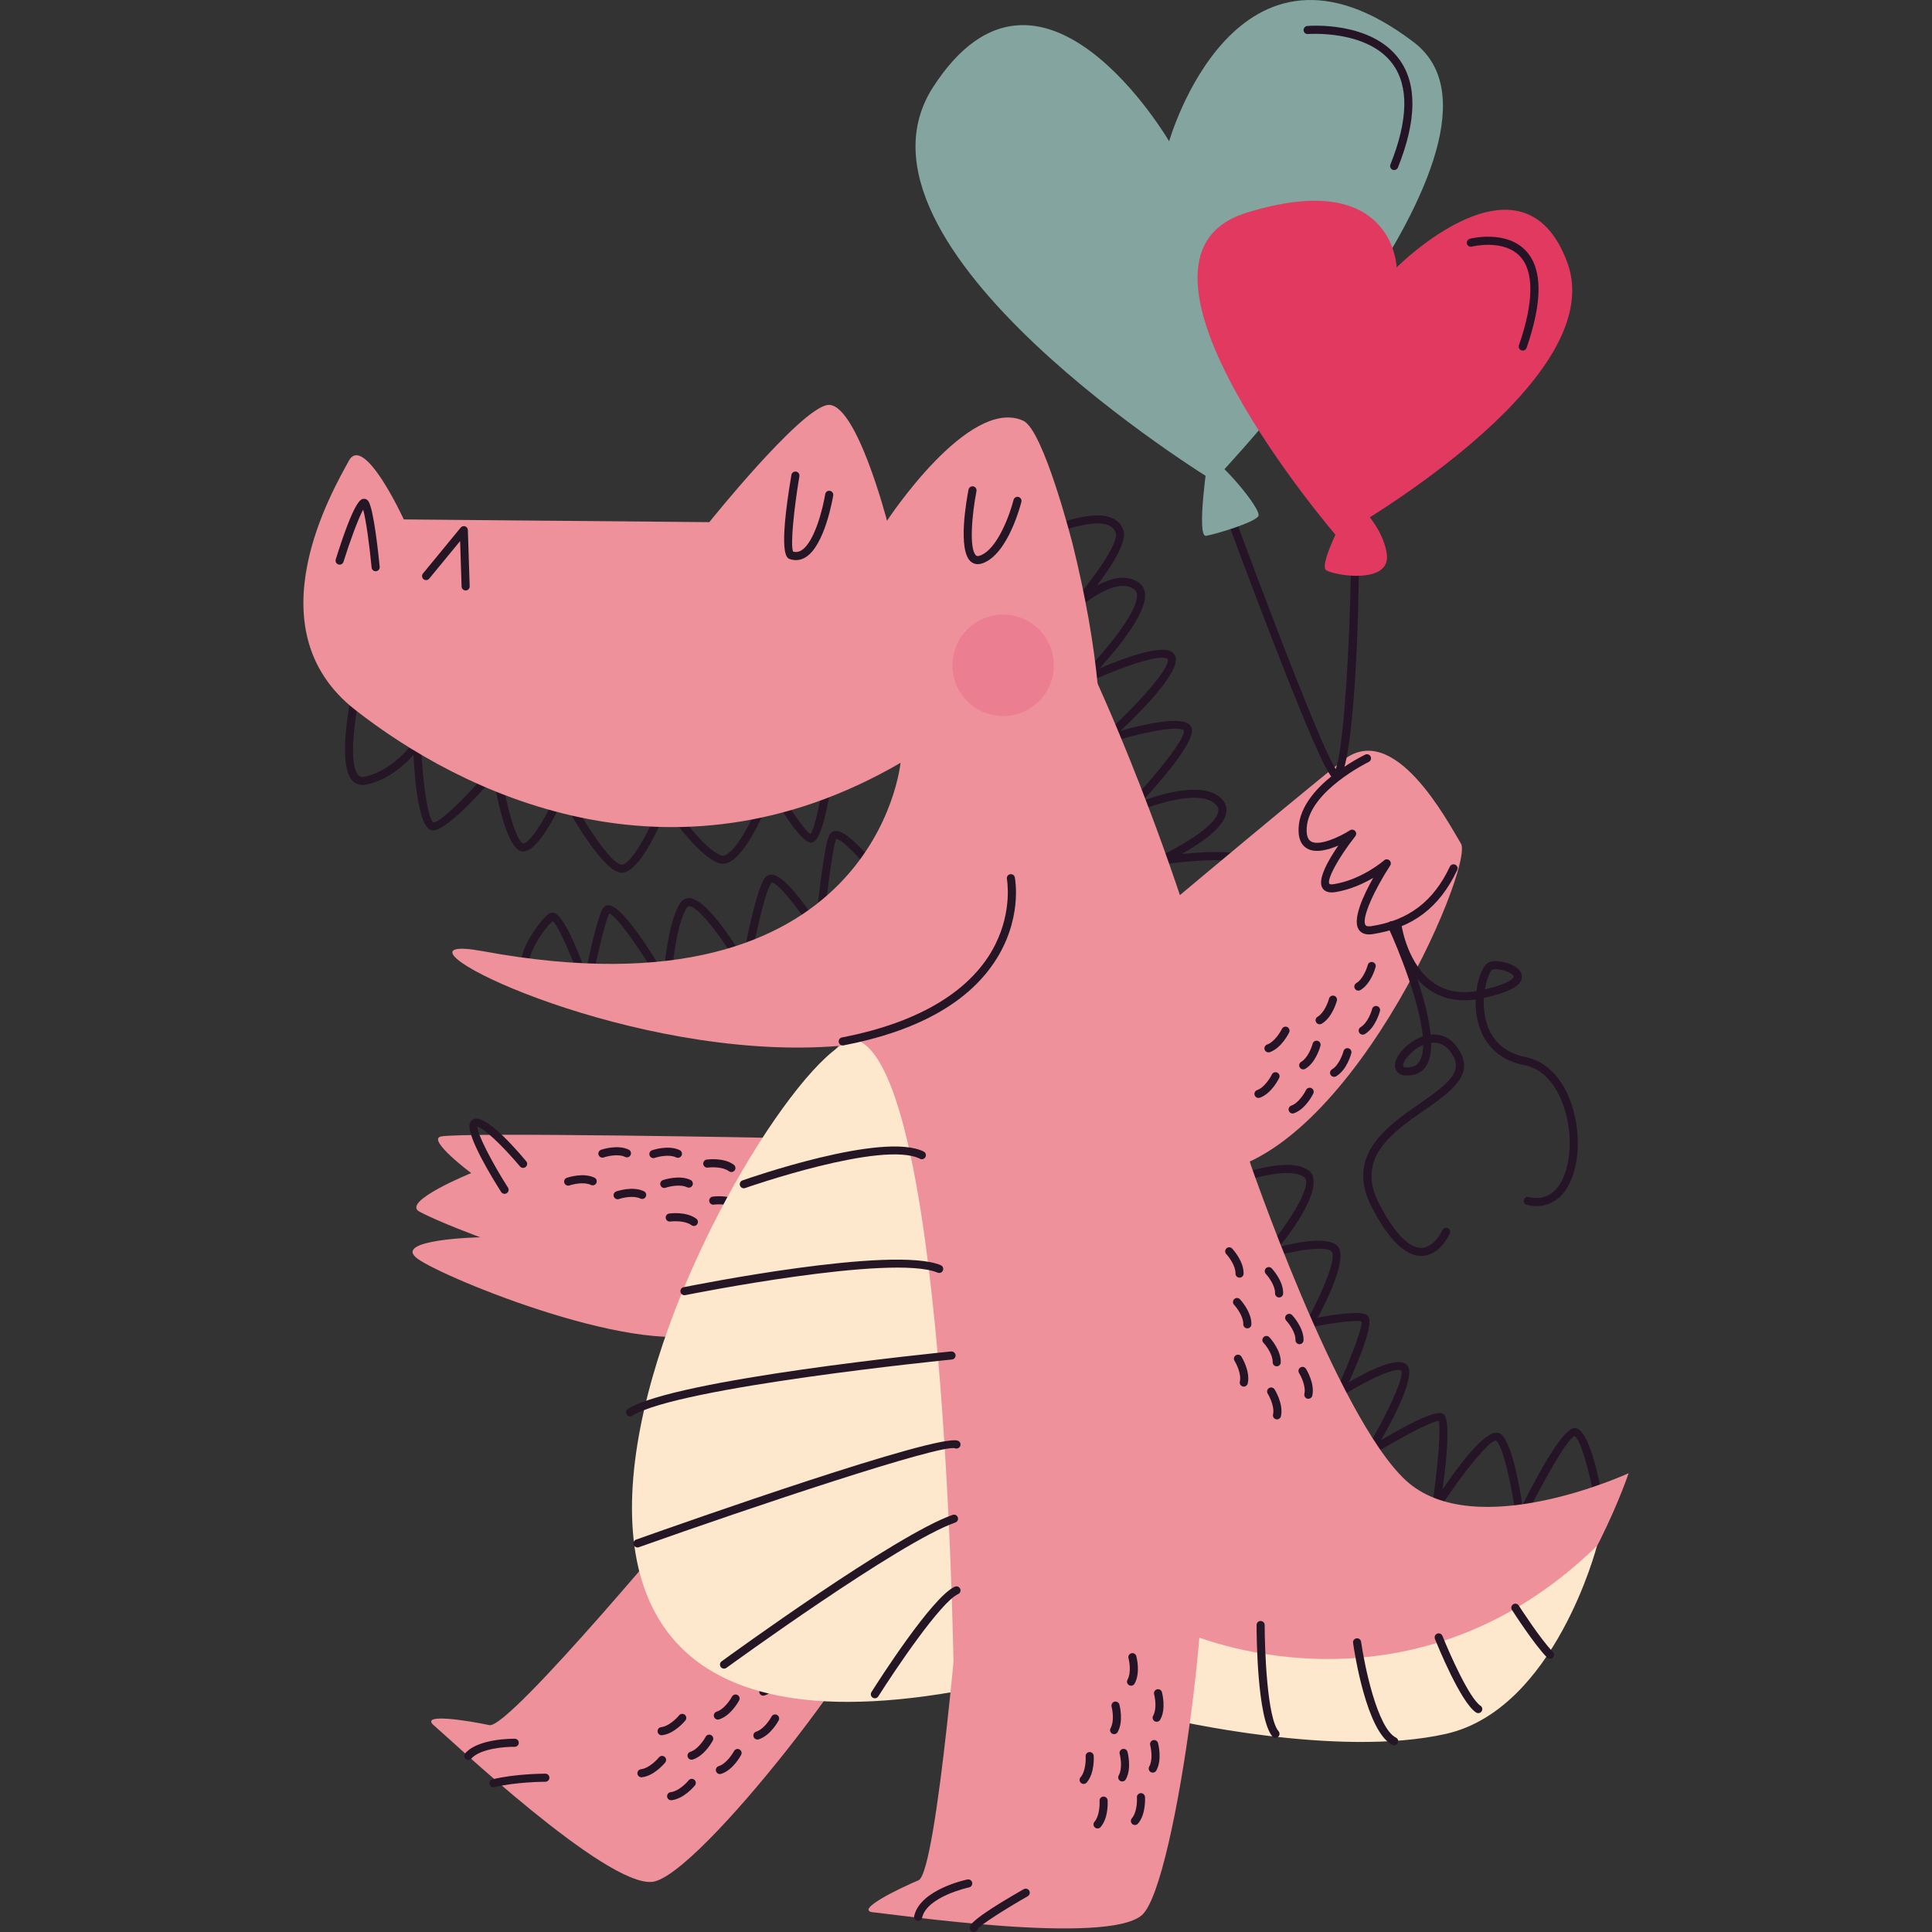 <?xml version="1.0" encoding="UTF-8"?>
<!-- Generator: Adobe Illustrator 25.2.0, SVG Export Plug-In . SVG Version: 6.00 Build 0)  -->
<svg xmlns="http://www.w3.org/2000/svg" xmlns:xlink="http://www.w3.org/1999/xlink" version="1.1" id="Capa_1" x="0px" y="0px" viewBox="0 0 512 512" style="enable-background:new 0 0 512 512;" xml:space="preserve" width="512" height="512">
<rect x="0" y="0" width="512" height="512" fill="#333333" stroke="none"/>
<g>
	<path style="fill:#251426;" d="M315.078,248.224c-0.323,0-0.643-0.147-0.854-0.425c-0.358-0.471-0.266-1.144,0.207-1.502   c9.695-7.355,17.236-15.253,16.139-16.899c-1.386-2.078-13.121-1.717-23.195-0.191c-0.547,0.075-1.039-0.243-1.19-0.754   c-0.153-0.513,0.096-1.06,0.584-1.282c4.212-1.916,15.31-7.82,16.082-12.084c0.13-0.718-0.082-1.324-0.668-1.91   c-4.404-4.404-18.124,0.555-23.04,2.834c-0.461,0.224-1.022,0.071-1.324-0.35c-0.299-0.421-0.258-0.997,0.103-1.368   c9.236-9.554,16.468-19.054,15.791-20.747c-1.908-1.51-13.199,1.135-20.589,3.508c-0.484,0.159-1.007-0.048-1.259-0.486   c-0.251-0.44-0.163-0.995,0.214-1.332c8.899-7.982,18.074-18.099,17.381-20.533c-0.013-0.042-0.034-0.113-0.222-0.199   c-2.762-1.263-14.897,3.485-21.884,6.771c-0.469,0.22-1.033,0.075-1.334-0.354c-0.299-0.425-0.249-1.005,0.119-1.374   c4.329-4.331,15.496-16.713,15.171-21.924c-0.04-0.62-0.247-1.058-0.653-1.374c-4.241-3.296-12.26,2.618-14.993,5.179   c-0.413,0.387-1.064,0.385-1.477-0.01c-0.41-0.394-0.44-1.043-0.067-1.474c5.301-6.139,12.401-15.982,11.582-18.642   c-0.302-0.982-0.924-1.661-1.897-2.078c-4.788-2.052-16.196,2.689-20.189,4.685c-0.53,0.266-1.173,0.05-1.439-0.48   c-0.264-0.53-0.05-1.175,0.48-1.439c0.622-0.312,15.328-7.584,21.993-4.74c1.567,0.67,2.612,1.822,3.102,3.42   c0.934,3.026-3.276,9.523-7.041,14.518c3.588-1.939,7.963-3.204,11.263-0.632c0.89,0.691,1.401,1.707,1.479,2.932   c0.32,5.154-7.234,14.334-12.057,19.637c6.084-2.578,15.456-6.065,18.732-4.574c0.714,0.323,1.196,0.863,1.395,1.56   c1.129,3.954-8.495,13.821-14.577,19.559c5.986-1.673,15.504-3.862,18.147-1.753c0.325,0.26,0.723,0.746,0.777,1.577   c0.232,3.661-7.979,13.203-13.037,18.709c6.053-2.197,16.407-5.005,20.868-0.545c1.081,1.081,1.516,2.398,1.261,3.81   c-0.714,3.939-6.976,8.145-11.797,10.847c6.987-0.712,17.148-1.173,19.19,1.891c0.955,1.435,1.25,6.235-16.629,19.798   C315.532,248.153,315.304,248.224,315.078,248.224z"/>
	<path style="fill:#251426;" d="M402.893,403.54c-0.057,0-0.113-0.004-0.17-0.015c-0.467-0.073-0.831-0.446-0.894-0.915   c-1.227-9.209-3.636-19.8-5.387-20.849c-1.592-0.142-8.497,8.038-14.931,18.011c-0.272,0.421-0.802,0.599-1.278,0.421   c-0.473-0.178-0.758-0.66-0.685-1.16c1.389-9.433,2.4-20.409,1.722-22.479c-2.025,0.121-10.627,4.723-17.794,9.131   c-0.423,0.26-0.961,0.197-1.315-0.151c-0.352-0.348-0.419-0.89-0.165-1.313c5.984-9.975,10.256-19.584,9.326-20.985   c-1.066-1.06-8.4,2.073-15.695,6.712c-0.4,0.256-0.928,0.216-1.282-0.098c-0.358-0.314-0.467-0.825-0.266-1.259   c3.487-7.51,6.97-16.47,6.758-18.388c-1.481-0.461-7.961,0.39-13.427,1.541c-0.423,0.08-0.838-0.077-1.085-0.415   c-0.249-0.337-0.279-0.792-0.073-1.158c4.241-7.577,7.992-16.792,6.652-18.466c-1.334-1.671-9.63-0.438-16.545,1.665   c-0.448,0.14-0.945-0.038-1.208-0.438c-0.26-0.396-0.228-0.917,0.077-1.282c6.626-7.833,12.543-17.521,10.547-19.519   c-2.513-2.513-11.104-0.779-15.927,0.909c-0.561,0.201-1.171-0.101-1.366-0.658c-0.197-0.559,0.098-1.171,0.658-1.366   c1.407-0.492,13.865-4.689,18.152-0.402c0.731,0.731,3.573,4.991-8.258,19.787c4.953-1.254,13.301-2.844,15.546-0.038   c2.473,3.091-2.524,13.515-5.349,18.826c4.427-0.846,11.198-1.881,12.97-0.699c0.704,0.469,2.501,1.669-4.719,17.806   c5.225-3.07,12.981-6.951,15.366-4.566c2.388,2.388-2.54,12.34-6.874,19.936c9.477-5.619,15.029-7.973,16.541-6.962   c1.497,0.997,1.435,7.701-0.186,19.944c5.169-7.598,12.147-16.577,15.215-14.729c2.836,1.703,4.911,12.535,5.912,18.971   c4.386-8.767,10.796-20.435,13.852-20.435c3.638,0,6.329,12.463,7.611,19.894c0.101,0.584-0.291,1.139-0.875,1.24   c-0.576,0.098-1.139-0.291-1.24-0.875c-1.608-9.332-4.147-17.63-5.544-18.12c-1.778,0.494-8.373,11.98-13.404,22.34   C403.677,403.31,403.3,403.54,402.893,403.54z"/>
	<path style="fill:#EE919B;" d="M207.202,301.588c0,0-84.912-1.635-90.386-0.398c-3.747,0.847,8.049,9.694,8.049,9.694   s-18.648,7.542-13.712,10.212s16.103,6.796,16.103,6.796s-23.871,0.487-16.507,5.746c7.364,5.259,60.65,27.063,78.492,18.848   C207.083,344.273,207.202,301.588,207.202,301.588z"/>
	<path style="fill:#251626;" d="M133.712,316.38c-0.354,0-0.7-0.176-0.905-0.496c-2.153-3.387-9.121-14.69-8.338-18.009   c0.155-0.66,0.536-1.007,0.827-1.181c2.66-1.604,9.173,5.119,14.151,11.043c0.381,0.452,0.323,1.129-0.132,1.51   c-0.454,0.381-1.131,0.32-1.51-0.132c-4.714-5.609-9.72-10.266-11.282-10.543c-0.101,1.912,3.986,9.705,8.093,16.16   c0.318,0.501,0.17,1.162-0.329,1.481C134.11,316.326,133.909,316.38,133.712,316.38z"/>
	<g>
		<path style="fill:#251426;" d="M159.644,306.79c-0.446,0-0.861-0.279-1.016-0.723c-0.193-0.559,0.103-1.169,0.662-1.363    c0.176-0.061,4.339-1.483,7.324-0.036c0.534,0.258,0.756,0.901,0.498,1.433c-0.26,0.534-0.901,0.758-1.433,0.498    c-1.807-0.878-4.719-0.205-5.688,0.132C159.876,306.771,159.759,306.79,159.644,306.79z"/>
		<path style="fill:#251426;" d="M163.676,317.819c-0.444,0-0.859-0.276-1.014-0.72c-0.193-0.559,0.103-1.171,0.662-1.366    c0.176-0.059,4.344-1.479,7.322-0.036c0.534,0.258,0.756,0.901,0.498,1.433c-0.26,0.534-0.901,0.76-1.433,0.498    c-1.82-0.884-4.723-0.203-5.684,0.132C163.91,317.8,163.793,317.819,163.676,317.819z"/>
		<path style="fill:#251426;" d="M150.567,314.215c-0.444,0-0.859-0.276-1.014-0.72c-0.193-0.559,0.103-1.171,0.662-1.366    c0.176-0.059,4.342-1.477,7.322-0.036c0.534,0.258,0.756,0.901,0.498,1.433c-0.26,0.534-0.901,0.756-1.433,0.498    c-1.814-0.882-4.719-0.203-5.684,0.132C150.804,314.196,150.684,314.215,150.567,314.215z"/>
		<path style="fill:#251426;" d="M173.157,306.916c-0.444,0-0.859-0.276-1.014-0.72c-0.193-0.559,0.103-1.171,0.662-1.366    c0.178-0.059,4.344-1.479,7.322-0.036c0.534,0.258,0.756,0.901,0.498,1.433c-0.26,0.534-0.901,0.758-1.433,0.498    c-1.82-0.884-4.723-0.203-5.684,0.132C173.393,306.897,173.274,306.916,173.157,306.916z"/>
		<path style="fill:#251426;" d="M193.826,310.606c-0.224,0-0.45-0.069-0.645-0.216c-1.604-1.206-4.591-1.104-5.602-0.963    c-0.578,0.071-1.129-0.327-1.211-0.913c-0.082-0.586,0.325-1.127,0.911-1.211c0.186-0.027,4.538-0.62,7.192,1.374    c0.473,0.356,0.568,1.026,0.212,1.502C194.473,310.457,194.15,310.606,193.826,310.606z"/>
		<path style="fill:#251426;" d="M183.888,324.902c-0.224,0-0.45-0.069-0.643-0.216c-1.611-1.208-4.595-1.102-5.607-0.963    c-0.584,0.067-1.129-0.327-1.211-0.913c-0.082-0.586,0.325-1.127,0.911-1.211c0.186-0.027,4.543-0.62,7.192,1.374    c0.475,0.354,0.57,1.026,0.214,1.5C184.535,324.753,184.213,324.902,183.888,324.902z"/>
		<path style="fill:#251426;" d="M195.413,320.424c-0.224,0-0.45-0.069-0.645-0.216c-1.617-1.217-4.595-1.11-5.602-0.965    c-0.582,0.071-1.131-0.325-1.213-0.911c-0.084-0.586,0.325-1.129,0.911-1.213c0.188-0.025,4.545-0.618,7.194,1.376    c0.473,0.356,0.568,1.028,0.212,1.502C196.06,320.276,195.738,320.424,195.413,320.424z"/>
		<path style="fill:#251426;" d="M176.041,314.822c-0.446,0-0.861-0.279-1.014-0.723c-0.195-0.559,0.101-1.169,0.66-1.363    c0.176-0.059,4.344-1.474,7.322-0.034c0.534,0.26,0.756,0.901,0.498,1.433c-0.26,0.534-0.901,0.758-1.433,0.498    c-1.81-0.875-4.716-0.205-5.686,0.13C176.273,314.803,176.156,314.822,176.041,314.822z"/>
	</g>
	<path style="fill:#EE919B;" d="M184.877,398.08c0,0-49.89,60.222-55.175,59.095c-5.285-1.127-18.787-3.354-14.653,0.127   c4.133,3.481,45.505,42.69,57.804,41.411s62.726-67.074,60.897-75.265S184.877,398.08,184.877,398.08z"/>
	<path style="fill:#251626;" d="M124.118,466.396c-0.251,0-0.505-0.088-0.71-0.268c-0.444-0.392-0.486-1.068-0.094-1.514   c3.483-3.95,12.723-3.831,13.119-3.833c0.591,0.01,1.064,0.498,1.053,1.091c-0.01,0.591-0.492,1.033-1.091,1.053   c-2.419-0.052-9.123,0.442-11.473,3.108C124.71,466.272,124.415,466.396,124.118,466.396z"/>
	<path style="fill:#251626;" d="M130.763,473.661c-0.482,0-0.919-0.325-1.041-0.813c-0.142-0.574,0.205-1.156,0.781-1.301   c5.956-1.489,13.695-1.506,14.022-1.506c0.593,0,1.072,0.48,1.072,1.072c0,0.593-0.48,1.072-1.072,1.072   c-0.077,0-7.804,0.019-13.502,1.443C130.937,473.651,130.849,473.661,130.763,473.661z"/>
	<g>
		<path style="fill:#251426;" d="M200.722,460.997c-0.457,0-0.88-0.293-1.024-0.752c-0.176-0.565,0.138-1.167,0.704-1.345    c1.921-0.599,3.583-3.079,4.061-3.986c0.279-0.521,0.928-0.723,1.447-0.448c0.524,0.276,0.727,0.924,0.45,1.447    c-0.086,0.165-2.155,4.046-5.318,5.035C200.936,460.982,200.827,460.997,200.722,460.997z"/>
		<path style="fill:#251426;" d="M190.238,455.706c-0.457,0-0.882-0.293-1.024-0.754c-0.176-0.565,0.14-1.167,0.706-1.342    c1.929-0.601,3.583-3.079,4.059-3.981c0.274-0.524,0.926-0.723,1.447-0.45c0.524,0.274,0.727,0.924,0.45,1.447    c-0.086,0.165-2.155,4.046-5.32,5.033C190.452,455.692,190.343,455.706,190.238,455.706z"/>
		<path style="fill:#251426;" d="M202.268,449.373c-0.457,0-0.88-0.293-1.024-0.752c-0.176-0.565,0.138-1.167,0.704-1.345    c1.921-0.599,3.583-3.079,4.061-3.986c0.279-0.524,0.928-0.72,1.447-0.448c0.524,0.276,0.727,0.924,0.45,1.447    c-0.086,0.165-2.155,4.046-5.318,5.035C202.482,449.358,202.373,449.373,202.268,449.373z"/>
		<path style="fill:#251426;" d="M190.776,470.145c-0.457,0-0.88-0.293-1.024-0.752c-0.176-0.565,0.138-1.167,0.704-1.345    c1.921-0.599,3.581-3.079,4.059-3.983c0.276-0.526,0.93-0.723,1.447-0.45c0.524,0.276,0.727,0.924,0.45,1.447    c-0.086,0.163-2.151,4.046-5.315,5.035C190.99,470.13,190.881,470.145,190.776,470.145z"/>
		<path style="fill:#251426;" d="M177.854,477.077c-0.54,0-1.005-0.406-1.064-0.957c-0.065-0.589,0.362-1.116,0.951-1.181    c2.011-0.218,4.109-2.331,4.748-3.127c0.373-0.463,1.047-0.532,1.508-0.163c0.461,0.371,0.534,1.045,0.163,1.508    c-0.117,0.145-2.892,3.556-6.189,3.914C177.934,477.075,177.894,477.077,177.854,477.077z"/>
		<path style="fill:#251426;" d="M175.333,459.851c-0.538,0-1.003-0.406-1.064-0.955c-0.065-0.589,0.36-1.118,0.949-1.183    c2-0.218,4.107-2.333,4.75-3.129c0.375-0.459,1.047-0.534,1.508-0.161c0.461,0.371,0.534,1.043,0.163,1.506    c-0.117,0.145-2.892,3.556-6.187,3.916C175.412,459.849,175.372,459.851,175.333,459.851z"/>
		<path style="fill:#251426;" d="M169.986,470.999c-0.538,0-1.003-0.406-1.064-0.955c-0.065-0.589,0.36-1.118,0.949-1.183    c2-0.218,4.107-2.333,4.75-3.129c0.375-0.461,1.045-0.534,1.508-0.161c0.461,0.371,0.534,1.043,0.163,1.506    c-0.115,0.145-2.892,3.556-6.187,3.916C170.065,470.997,170.026,470.999,169.986,470.999z"/>
		<path style="fill:#251426;" d="M183.266,466.345c-0.457,0-0.882-0.293-1.024-0.754c-0.176-0.565,0.14-1.167,0.706-1.342    c1.918-0.597,3.579-3.077,4.057-3.981c0.279-0.526,0.928-0.725,1.447-0.45c0.524,0.276,0.727,0.924,0.45,1.447    c-0.086,0.163-2.153,4.046-5.318,5.033C183.48,466.331,183.371,466.345,183.266,466.345z"/>
	</g>
	<path style="fill:#EE919B;" d="M290.174,179.652c0,0,108.124,231.041-9.61,261.151c-94.251,24.104-167.708-55.62-36.669-187   L290.174,179.652z"/>
	<path style="fill:#251626;" d="M155.518,262.681c-0.454,0-0.863-0.289-1.014-0.723c-2.695-7.82-6.451-16.606-8.067-17.854   c-1.843,1.596-5.904,7.211-6.216,10.777c-0.065,0.758,0.059,1.313,0.371,1.646c0.406,0.431,0.385,1.11-0.048,1.514   c-0.427,0.404-1.11,0.387-1.514-0.048c-0.748-0.796-1.066-1.906-0.945-3.299c0.375-4.275,5.087-10.842,7.303-12.499   c0.438-0.327,0.97-0.417,1.506-0.251c2.457,0.754,6.059,9.473,8.331,15.645c1.005-4.884,2.815-13.083,4.277-16.42   c0.329-0.754,0.942-1.208,1.684-1.248c3.278-0.22,10.459,10.865,14.683,17.944c0.505-5.15,1.772-14.704,4.436-18.608   c0.584-0.852,1.433-1.301,2.388-1.25c4.178,0.155,11.025,10.486,14.229,15.72c1.095-5.705,3.609-17.863,5.678-20.948   c0.442-0.66,1.215-1.039,1.879-1.001c3.173,0.057,8.658,7.642,11.743,12.321c0.656-6.134,2.201-19.542,3.456-22.583   c0.306-0.743,0.882-1.206,1.623-1.305c3.108-0.415,9.716,7.59,12.382,11.056c0.36,0.469,0.272,1.144-0.197,1.504   c-0.469,0.356-1.141,0.272-1.504-0.197c-4.247-5.523-9.018-10.241-10.336-10.241c-0.023,0-0.044,0.002-0.063,0.004   c-1.156,2.987-2.955,19.077-3.544,25.025c-0.046,0.459-0.377,0.836-0.825,0.94c-0.454,0.105-0.911-0.09-1.154-0.48   c-4.798-7.726-10.258-14.254-11.649-13.898c-1.996,2.98-4.934,17.597-5.9,22.979c-0.08,0.444-0.427,0.79-0.871,0.867   c-0.44,0.08-0.888-0.13-1.112-0.519c-4.071-7.037-11.081-16.998-13.915-17.102c-0.157-0.004-0.329,0.015-0.536,0.318   c-3.324,4.867-4.339,20.765-4.35,20.927c-0.029,0.471-0.364,0.869-0.825,0.976c-0.461,0.115-0.938-0.096-1.175-0.507   c-5.318-9.23-12.2-19.167-14.281-19.773c-2.029,4.767-4.844,19.567-4.874,19.716c-0.09,0.478-0.49,0.836-0.976,0.871   C155.57,262.681,155.543,262.681,155.518,262.681z"/>
	<path style="fill:#251626;" d="M164.746,231.281c-0.029,0-0.059,0-0.088,0c-4.511-0.147-12.386-13.596-15.536-19.32   c-2.308,5.008-7.056,14.225-10.828,13.661c-3.705-0.584-6.306-12.461-7.527-19.494c-4.727,5.437-13.186,14.491-16.323,13.921   c-3.261-0.574-4.44-11.701-4.867-19.934c-2.346,2.601-6.807,6.662-12.595,7.829c-1.397,0.279-2.62-0.067-3.542-1.014   c-4.415-4.536-0.276-23.205,0.209-25.318c0.134-0.576,0.706-0.936,1.286-0.804c0.576,0.132,0.936,0.708,0.804,1.286   c-1.734,7.544-3.477,20.554-0.762,23.341c0.274,0.283,0.706,0.586,1.581,0.406c7.703-1.554,13.033-9.125,13.085-9.203   c0.266-0.377,0.739-0.547,1.183-0.417c0.444,0.13,0.754,0.528,0.771,0.991c0.377,10.505,1.87,20.003,3.261,20.738   c1.694,0.207,9.531-7.598,15.775-14.958c0.27-0.32,0.71-0.454,1.106-0.339c0.404,0.113,0.706,0.452,0.771,0.865   c1.636,10.39,4.494,19.729,6.12,19.984c1.577,0.216,5.998-6.469,9.416-14.392c0.163-0.379,0.53-0.63,0.942-0.647   c0.358-0.002,0.794,0.203,0.989,0.57c4.392,8.291,11.873,20.011,14.753,20.104c0.01,0,0.021,0.002,0.034,0.002   c2.499,0,7.41-8.895,10.547-17.184c0.142-0.377,0.486-0.643,0.886-0.687c0.398-0.042,0.794,0.14,1.014,0.478   c2.367,3.602,9.471,13.31,13.869,14.935c0.362,0.134,0.76,0.09,1.225-0.128c4.069-1.889,9.318-14.332,10.997-18.964   c0.14-0.394,0.498-0.668,0.913-0.704c0.413-0.025,0.815,0.172,1.022,0.532c3.46,5.994,7.956,12.679,9.554,13.643   c1.194-1.541,2.953-10.097,3.962-17.555c0.077-0.589,0.605-1.022,1.206-0.917c0.586,0.08,0.997,0.618,0.917,1.206   c-2.654,19.637-5.2,19.511-6.017,19.498c-2.316-0.073-7.087-7.383-10.344-12.863c-1.908,4.848-6.689,15.925-11.309,18.07   c-0.995,0.465-1.962,0.528-2.869,0.193c-4.748-1.753-11.167-10.365-13.766-14.078C174.48,219.764,169.299,231.281,164.746,231.281z   "/>
	<path style="fill:#EE919B;" d="M284.276,144.263c0,0-7.688-30.304-13.107-32.767c-14.418-6.553-36.103,26.513-36.103,26.513   s-8.377-32.286-15.963-30.647c-7.586,1.639-31.131,31.014-31.131,31.014l-80.959-0.723c0,0-10.561-22.94-14.566-15.535   c-4.005,7.404-25.911,44.365,1.643,65.969s83.147,49.759,144.562,14.07c0,0-6.607,69.119-110.681,49.921   C70.557,241.487,339.276,366.381,284.276,144.263z"/>
	<path style="fill:#251626;" d="M259.125,149.511c-0.846,0-1.464-0.346-1.87-0.7c-3.514-3.047-1.102-16.418-0.582-19.067   c0.111-0.584,0.681-0.97,1.257-0.846c0.582,0.113,0.961,0.676,0.846,1.257c-1.19,6.084-2.013,15.391-0.115,17.035   c0.109,0.098,0.339,0.299,1.003,0.069c4.723-1.642,8.053-11.228,8.937-14.782c0.142-0.572,0.72-0.926,1.298-0.783   c0.576,0.142,0.926,0.725,0.783,1.298c-0.14,0.568-3.529,13.932-10.315,16.294C259.908,149.447,259.496,149.511,259.125,149.511z"/>
	<path style="fill:#251626;" d="M210.939,148.439c-0.547,0-1.104-0.098-1.665-0.295c-0.771-0.27-3.118-1.093,0.457-22.282   c0.098-0.584,0.67-0.972,1.236-0.88c0.584,0.098,0.978,0.651,0.88,1.236c-1.42,8.413-2.436,18.265-1.673,19.963   c0.762,0.218,1.447,0.121,2.153-0.299c3.586-2.132,5.81-11.496,6.365-14.924c0.094-0.586,0.653-0.993,1.229-0.886   c0.584,0.094,0.982,0.643,0.886,1.229c-0.086,0.542-2.207,13.343-7.383,16.424C212.622,148.2,211.791,148.439,210.939,148.439z"/>
	<path style="fill:#251626;" d="M99.549,151.386c-0.545,0-1.012-0.415-1.066-0.97c-0.584-6.053-1.506-12.738-2.237-15.362   c-1.267,2.258-3.523,8.4-5.221,13.831c-0.178,0.565-0.781,0.882-1.345,0.704c-0.565-0.178-0.88-0.779-0.704-1.345   c4.905-15.674,6.637-15.942,7.288-16.043c0.534-0.092,1.028,0.142,1.347,0.597c1.464,2.09,2.762,14.872,3.007,17.412   c0.057,0.589-0.375,1.112-0.965,1.171C99.618,151.384,99.585,151.386,99.549,151.386z"/>
	<path style="fill:#251626;" d="M123.399,156.475c-0.576,0-1.053-0.457-1.072-1.037l-0.39-12.057l-8.187,9.963   c-0.379,0.459-1.053,0.521-1.51,0.149c-0.459-0.377-0.524-1.053-0.149-1.51l9.996-12.164c0.285-0.346,0.752-0.475,1.175-0.335   c0.423,0.145,0.712,0.534,0.727,0.98l0.482,14.903c0.019,0.593-0.446,1.089-1.037,1.108   C123.422,156.475,123.41,156.475,123.399,156.475z"/>
	<circle style="fill:#EC7E91;" cx="265.837" cy="176.315" r="13.44"/>
	<path style="fill:#FDE8CE;" d="M252.82,448.342c0,0-1.482-160.21-24.903-172.355C210.223,266.812,87.425,476.918,252.82,448.342z"/>
	<path style="fill:#EE919B;" d="M292.464,254.178c0,0,49.708-41.834,63.532-52.748c13.474-10.637,27.507,16.048,31.169,22.13   s-31.007,86.525-68.746,87.494S292.464,254.178,292.464,254.178z"/>
	<path style="fill:#EE919B;" d="M330.806,306.788c0,0,23.43,68.587,41.719,85.498c18.289,16.911,59.07-1.865,59.07-1.865   s-40.329,121.745-121.82,40.023S330.806,306.788,330.806,306.788z"/>
	<path style="fill:#FDE8CE;" d="M314.577,432.729c0,0,58.171,26.098,108.632-23.052c0,0-11.141,43.253-39.976,49.806   c-28.835,6.553-73.398-3.932-73.398-3.932L314.577,432.729z"/>
	<path style="fill:#EE919B;" d="M254.7,418.221c0,0-6.298,77.949-11.272,80.059c-4.975,2.11-17.31,8.034-11.927,8.513   c5.383,0.479,61.765,8.847,71.103,0.742c9.338-8.105,20.639-99.41,14.441-105.067S254.7,418.221,254.7,418.221z"/>
	<path style="fill:#251626;" d="M197.116,314.906c-0.442,0-0.857-0.274-1.012-0.716c-0.197-0.557,0.096-1.171,0.656-1.368   c1.516-0.534,37.252-13.033,48.021-7.649c0.53,0.264,0.743,0.909,0.48,1.439c-0.264,0.53-0.907,0.746-1.439,0.48   c-9.963-4.98-45.985,7.625-46.35,7.753C197.355,314.887,197.233,314.906,197.116,314.906z"/>
	<path style="fill:#251626;" d="M181.385,343.248c-0.498,0-0.947-0.352-1.049-0.859c-0.117-0.582,0.258-1.148,0.838-1.265   c2.262-0.457,55.513-11.14,68.131-5.835c0.545,0.23,0.802,0.859,0.572,1.405c-0.23,0.542-0.859,0.8-1.405,0.572   c-12.003-5.062-66.324,5.85-66.87,5.961C181.528,343.242,181.456,343.248,181.385,343.248z"/>
	<path style="fill:#251626;" d="M166.97,375.361c-0.354,0-0.702-0.176-0.907-0.501c-0.316-0.501-0.165-1.162,0.335-1.479   c12.52-7.908,82.68-14.937,85.663-15.234c0.58-0.021,1.112,0.373,1.173,0.963c0.057,0.589-0.373,1.114-0.963,1.171   c-0.725,0.073-72.632,7.274-84.729,14.914C167.366,375.307,167.167,375.361,166.97,375.361z"/>
	<path style="fill:#251626;" d="M168.937,410.094c-0.442,0-0.854-0.274-1.009-0.714c-0.199-0.557,0.092-1.171,0.651-1.368   c13.305-4.731,79.941-28.202,85.273-26.206c0.555,0.207,0.836,0.825,0.626,1.38c-0.207,0.553-0.831,0.84-1.38,0.626   c-3.881-1.137-53.475,15.442-83.803,26.219C169.177,410.075,169.056,410.094,168.937,410.094z"/>
	<path style="fill:#251626;" d="M191.874,442.206c-0.331,0-0.658-0.153-0.867-0.442c-0.348-0.478-0.243-1.148,0.235-1.497   c1.879-1.368,46.178-33.576,61.226-38.812c0.551-0.191,1.169,0.101,1.366,0.662c0.193,0.559-0.103,1.171-0.662,1.366   c-14.748,5.129-60.208,38.186-60.665,38.519C192.316,442.139,192.094,442.206,191.874,442.206z"/>
	<path style="fill:#251626;" d="M231.848,450.068c-0.197,0-0.396-0.054-0.572-0.165c-0.501-0.316-0.651-0.978-0.335-1.479   c1.627-2.578,16.076-25.256,22.097-27.932c0.54-0.241,1.175,0.002,1.416,0.545c0.241,0.54-0.004,1.175-0.545,1.416   c-4.593,2.042-16.828,20.267-21.155,27.115C232.55,449.892,232.202,450.068,231.848,450.068z"/>
	<path style="fill:#251626;" d="M338.015,460.555c-0.302,0-0.601-0.128-0.815-0.375c-4.073-4.75-4.191-27.011-4.191-29.532   c0-0.593,0.48-1.072,1.072-1.072c0.593,0,1.072,0.48,1.072,1.072c0,6.635,0.662,24.623,3.676,28.137   c0.385,0.448,0.333,1.127-0.117,1.512C338.511,460.469,338.262,460.555,338.015,460.555z"/>
	<path style="fill:#251626;" d="M369.472,462.521c-0.161,0-0.325-0.036-0.48-0.113c-6.859-3.431-10.07-24.617-10.413-27.023   c-0.084-0.586,0.325-1.129,0.911-1.213c0.574-0.077,1.129,0.323,1.213,0.911c0.89,6.224,4.285,22.925,9.249,25.406   c0.53,0.266,0.743,0.909,0.48,1.439C370.242,462.303,369.863,462.521,369.472,462.521z"/>
	<path style="fill:#251626;" d="M391.751,454.001c-0.205,0-0.413-0.059-0.595-0.18c-4.09-2.729-10.202-17.789-10.884-19.498   c-0.22-0.549,0.046-1.173,0.597-1.393c0.549-0.222,1.173,0.048,1.393,0.597c1.789,4.471,7.087,16.512,10.084,18.51   c0.492,0.329,0.626,0.995,0.297,1.487C392.436,453.834,392.097,454.001,391.751,454.001z"/>
	<path style="fill:#251626;" d="M410.758,439.584c-0.274,0-0.549-0.105-0.758-0.314c-3.322-3.322-9.075-12.25-9.32-12.629   c-0.32-0.498-0.176-1.162,0.323-1.483c0.496-0.32,1.16-0.178,1.483,0.323c0.059,0.09,5.873,9.115,9.031,12.273   c0.419,0.419,0.419,1.097,0,1.516C411.306,439.479,411.032,439.584,410.758,439.584z"/>
	<path style="fill:#251626;" d="M243.317,509.049c-0.08,0-0.159-0.008-0.241-0.027c-0.578-0.134-0.936-0.71-0.804-1.286   c1.611-6.976,13.588-9.55,14.099-9.655c0.574-0.132,1.148,0.249,1.267,0.829c0.121,0.58-0.251,1.148-0.829,1.269   c-0.111,0.023-11.144,2.396-12.447,8.038C244.247,508.714,243.807,509.049,243.317,509.049z"/>
	<path style="fill:#251626;" d="M258.063,512c-0.593,0-1.072-0.48-1.072-1.072c0-0.628,0-2.099,14.302-10.271   c0.507-0.287,1.167-0.115,1.464,0.4c0.293,0.515,0.115,1.169-0.4,1.464c-5.806,3.317-12.438,7.519-13.251,8.656   C258.995,511.648,258.57,512,258.063,512z"/>
	<path style="fill:#251626;" d="M223.327,277.059c-0.503,0-0.953-0.356-1.051-0.869c-0.111-0.582,0.27-1.143,0.85-1.257   c20.493-3.942,34.546-12.455,40.637-24.623c4.587-9.161,3.093-17.291,3.077-17.37c-0.111-0.582,0.268-1.144,0.848-1.257   c0.57-0.119,1.146,0.262,1.257,0.844c0.09,0.457,2.105,11.305-5.542,22.638c-7.309,10.834-20.724,18.194-39.87,21.875   C223.463,277.053,223.394,277.059,223.327,277.059z"/>
	<g>
		<path style="fill:#251426;" d="M338.974,343.839c-0.01,0-0.021,0-0.031,0c-0.593-0.019-1.058-0.513-1.041-1.104    c0.061-2.021-1.742-4.392-2.442-5.135c-0.406-0.431-0.385-1.11,0.046-1.516c0.431-0.404,1.11-0.385,1.516,0.046    c0.128,0.136,3.125,3.357,3.024,6.668C340.027,343.38,339.552,343.839,338.974,343.839z"/>
		<path style="fill:#251426;" d="M330.557,352.026c-0.01,0-0.021,0-0.031,0c-0.593-0.019-1.058-0.511-1.041-1.104    c0.061-2.008-1.742-4.39-2.442-5.137c-0.404-0.431-0.383-1.11,0.048-1.514c0.434-0.406,1.11-0.383,1.514,0.046    c0.128,0.136,3.121,3.357,3.024,6.668C331.612,351.567,331.135,352.026,330.557,352.026z"/>
		<path style="fill:#251426;" d="M328.49,338.589c-0.01,0-0.021,0-0.031,0c-0.593-0.019-1.058-0.511-1.041-1.104    c0.061-2.008-1.742-4.39-2.442-5.137c-0.404-0.431-0.383-1.11,0.048-1.514c0.431-0.408,1.108-0.385,1.514,0.046    c0.128,0.136,3.121,3.357,3.024,6.668C329.545,338.13,329.068,338.589,328.49,338.589z"/>
		<path style="fill:#251426;" d="M344.382,356.223c-0.01,0-0.021,0-0.031,0c-0.593-0.019-1.058-0.511-1.041-1.104    c0.061-2.021-1.742-4.39-2.442-5.133c-0.406-0.431-0.385-1.11,0.046-1.516c0.431-0.406,1.108-0.387,1.516,0.046    c0.128,0.136,3.123,3.353,3.024,6.666C345.437,355.764,344.96,356.223,344.382,356.223z"/>
		<path style="fill:#251426;" d="M346.725,370.697c-0.078,0-0.157-0.008-0.239-0.027c-0.576-0.13-0.938-0.706-0.806-1.284    c0.448-1.971-0.865-4.643-1.407-5.506c-0.316-0.503-0.165-1.164,0.335-1.479c0.503-0.314,1.164-0.165,1.479,0.335    c0.101,0.157,2.419,3.895,1.684,7.127C347.657,370.36,347.215,370.697,346.725,370.697z"/>
		<path style="fill:#251426;" d="M329.619,367.467c-0.077,0-0.157-0.008-0.237-0.027c-0.578-0.13-0.94-0.704-0.808-1.282    c0.446-1.973-0.867-4.647-1.409-5.51c-0.316-0.503-0.165-1.164,0.335-1.479c0.501-0.316,1.162-0.165,1.479,0.335    c0.101,0.157,2.419,3.893,1.686,7.127C330.551,367.13,330.109,367.467,329.619,367.467z"/>
		<path style="fill:#251426;" d="M338.415,376.155c-0.077,0-0.157-0.008-0.239-0.027c-0.576-0.13-0.938-0.706-0.806-1.284    c0.446-1.958-0.867-4.639-1.412-5.508c-0.312-0.501-0.161-1.162,0.339-1.477c0.505-0.312,1.164-0.163,1.477,0.335    c0.101,0.157,2.421,3.893,1.686,7.127C339.347,375.818,338.905,376.155,338.415,376.155z"/>
		<path style="fill:#251426;" d="M338.344,362.087c-0.01,0-0.021,0-0.031,0c-0.593-0.019-1.058-0.511-1.041-1.104    c0.061-2.008-1.742-4.39-2.442-5.137c-0.404-0.431-0.383-1.11,0.048-1.514c0.434-0.406,1.108-0.383,1.514,0.046    c0.128,0.136,3.121,3.357,3.024,6.668C339.399,361.628,338.922,362.087,338.344,362.087z"/>
	</g>
	<g>
		<path style="fill:#251426;" d="M306.531,456.291c-0.182,0-0.364-0.046-0.532-0.14c-0.515-0.295-0.693-0.949-0.4-1.464    c0.997-1.745,0.524-4.691,0.256-5.68c-0.155-0.57,0.182-1.16,0.754-1.315c0.568-0.151,1.16,0.178,1.315,0.752    c0.048,0.18,1.183,4.427-0.461,7.307C307.264,456.096,306.901,456.291,306.531,456.291z"/>
		<path style="fill:#251426;" d="M295.255,459.568c-0.18,0-0.364-0.046-0.532-0.14c-0.513-0.293-0.693-0.949-0.4-1.464    c0.997-1.747,0.522-4.693,0.256-5.682c-0.155-0.572,0.182-1.16,0.754-1.315c0.565-0.147,1.158,0.182,1.315,0.752    c0.048,0.18,1.181,4.427-0.461,7.309C295.988,459.373,295.625,459.568,295.255,459.568z"/>
		<path style="fill:#251426;" d="M299.739,446.732c-0.182,0-0.364-0.046-0.532-0.14c-0.515-0.295-0.693-0.949-0.4-1.464    c0.997-1.745,0.524-4.691,0.255-5.68c-0.155-0.57,0.182-1.16,0.754-1.315c0.568-0.149,1.16,0.18,1.315,0.752    c0.048,0.18,1.183,4.427-0.461,7.307C300.472,446.537,300.109,446.732,299.739,446.732z"/>
		<path style="fill:#251426;" d="M305.49,469.766c-0.18,0-0.364-0.046-0.532-0.14c-0.513-0.293-0.693-0.949-0.4-1.464    c0.997-1.745,0.521-4.693,0.256-5.682c-0.155-0.572,0.182-1.16,0.754-1.315c0.565-0.147,1.16,0.182,1.315,0.752    c0.048,0.18,1.181,4.43-0.461,7.309C306.223,469.571,305.86,469.766,305.49,469.766z"/>
		<path style="fill:#251426;" d="M300.765,483.645c-0.249,0-0.498-0.086-0.702-0.26c-0.448-0.387-0.496-1.064-0.111-1.514    c1.322-1.529,1.418-4.507,1.342-5.525c-0.042-0.591,0.402-1.104,0.993-1.148c0.545-0.042,1.104,0.4,1.148,0.993    c0.013,0.184,0.306,4.574-1.858,7.083C301.364,483.519,301.064,483.645,300.765,483.645z"/>
		<path style="fill:#251426;" d="M287.177,472.758c-0.249,0-0.498-0.086-0.702-0.26c-0.448-0.387-0.496-1.064-0.111-1.514    c1.322-1.529,1.416-4.505,1.34-5.523c-0.042-0.591,0.4-1.106,0.991-1.15c0.589-0.038,1.106,0.4,1.15,0.991    c0.013,0.186,0.308,4.576-1.856,7.085C287.776,472.633,287.476,472.758,287.177,472.758z"/>
		<path style="fill:#251426;" d="M290.863,484.56c-0.249,0-0.498-0.086-0.702-0.262c-0.448-0.385-0.496-1.064-0.109-1.512    c1.313-1.521,1.414-4.505,1.34-5.525c-0.042-0.591,0.402-1.104,0.993-1.146c0.57-0.042,1.104,0.398,1.148,0.989    c0.013,0.186,0.308,4.576-1.86,7.085C291.462,484.434,291.162,484.56,290.863,484.56z"/>
		<path style="fill:#251426;" d="M297.405,472.105c-0.182,0-0.364-0.046-0.532-0.14c-0.515-0.295-0.693-0.949-0.4-1.464    c0.997-1.745,0.524-4.691,0.255-5.68c-0.155-0.57,0.182-1.16,0.754-1.315c0.57-0.151,1.16,0.178,1.315,0.752    c0.048,0.18,1.183,4.427-0.461,7.307C298.138,471.91,297.776,472.105,297.405,472.105z"/>
	</g>
	<path style="fill:#251426;" d="M354.043,206.411c-0.35,0-0.697-0.13-0.997-0.385c-4.668-4.002-34.89-87.301-38.32-96.786   c-0.203-0.557,0.086-1.171,0.643-1.372c0.549-0.201,1.171,0.084,1.372,0.643c12.861,35.556,32.816,88.679,37.231,95.305   c3.391-8.168,6.469-82.448,1.422-93.173c-0.253-0.536-0.023-1.175,0.513-1.426c0.532-0.251,1.175-0.021,1.426,0.513   c4.899,10.405,2.878,92.358-2.375,96.361C354.677,206.304,354.359,206.411,354.043,206.411z"/>
	<path style="fill:#251426;" d="M362.799,247.631c-1.537,0-2.333-0.685-2.739-1.317c-1.726-2.683,1.307-9.15,3.862-13.678   c-2.526,1.493-6.007,3.112-10.003,3.778c-2.124,0.35-3.068-0.413-3.485-1.116c-1.345-2.279,1.611-7.414,4.235-11.215   c-2.702,1.162-6.078,2.08-8.317,0.767c-1.632-0.959-2.373-2.848-2.199-5.617c0.687-10.985,16.954-18.916,17.645-19.249   c0.534-0.251,1.173-0.031,1.43,0.503s0.031,1.175-0.501,1.433c-0.159,0.075-15.825,7.716-16.434,17.448   c-0.119,1.895,0.266,3.116,1.146,3.634c2.172,1.269,7.477-1.144,10.31-2.963c0.438-0.279,1.02-0.205,1.374,0.182   c0.352,0.39,0.373,0.974,0.046,1.386c-4.371,5.523-7.59,11.412-6.888,12.602c0.057,0.096,0.4,0.241,1.286,0.092   c7.473-1.246,13.169-6.247,13.226-6.298c0.4-0.356,1.001-0.362,1.414-0.01c0.406,0.352,0.49,0.951,0.195,1.401   c-4.046,6.178-7.697,13.961-6.539,15.762c0.249,0.39,0.984,0.367,1.546,0.283c9.852-1.516,16.468-6.53,20.82-15.781   c0.251-0.534,0.896-0.764,1.426-0.513c0.536,0.251,0.767,0.89,0.513,1.426c-4.683,9.954-11.812,15.354-22.432,16.987   C363.396,247.608,363.084,247.631,362.799,247.631z"/>
	<path style="fill:#251426;" d="M376.632,332.844c-4.22,0-8.601-4.298-13.027-12.78c-7.205-13.81,3.774-21.448,12.595-27.585   c7.058-4.911,11.272-8.137,9.033-12.39c-1.715-3.257-3.981-3.967-5.973-3.741c0.036,2.256-0.266,4.212-1.035,5.667   c-0.854,1.621-2.197,2.593-3.992,2.892c-3.305,0.555-4.208-0.867-4.455-1.757c-0.71-2.549,2.645-6.656,6.771-8.296   c0.17-0.067,0.337-0.128,0.503-0.186c-0.804-9.085-6.472-23.134-9.209-29.032c-0.249-0.538-0.017-1.175,0.519-1.424   c0.542-0.253,1.177-0.017,1.424,0.519c0.423,0.909,8.256,17.917,9.349,29.465c3.296-0.339,6.132,1.355,7.994,4.894   c3.236,6.145-3.051,10.518-9.705,15.146c-8.555,5.952-18.25,12.698-11.919,24.833c5.087,9.749,8.911,11.718,11.257,11.626   c3.428-0.111,5.468-4.635,5.487-4.681c0.241-0.54,0.875-0.79,1.414-0.549c0.54,0.237,0.787,0.869,0.551,1.409   c-0.103,0.237-2.591,5.801-7.372,5.965C376.773,332.844,376.701,332.844,376.632,332.844z M377.148,276.929   c-3.324,1.407-5.59,4.616-5.303,5.646c0.073,0.264,0.79,0.421,2.038,0.218c1.129-0.188,1.908-0.754,2.448-1.776   C376.875,279.981,377.127,278.582,377.148,276.929z"/>
	<path style="fill:#251426;" d="M407.214,319.616c-0.836,0-1.703-0.105-2.599-0.316c-0.576-0.134-0.934-0.712-0.798-1.288   c0.134-0.574,0.708-0.945,1.288-0.798c2.932,0.687,5.368-0.002,7.251-2.055c3.822-4.168,4.767-13.67,2.151-21.632   c-1.204-3.667-4.172-10.003-10.509-11.247c-9.971-1.954-12.294-9.626-12.79-14.026c-0.126-1.112-0.161-2.26-0.119-3.395   c-4.725,0.685-8.893-0.188-12.388-2.612c-7.563-5.246-9.238-15.8-9.305-16.246c-0.09-0.586,0.314-1.131,0.898-1.221   c0.578-0.084,1.131,0.314,1.221,0.898c0.017,0.101,1.617,10.103,8.417,14.811c3.144,2.178,6.964,2.913,11.335,2.17   c0.471-3.738,1.749-6.941,3.328-7.642c1.766-0.783,5.718,0.052,7.554,1.596c1.292,1.089,1.244,2.214,1.1,2.788   c-0.327,1.303-1.73,3.232-9.994,5.049c-0.084,1.359-0.046,2.819,0.184,4.308c0.668,4.358,3.116,9.877,10.972,11.418   c5.414,1.06,9.835,5.682,12.135,12.679c2.884,8.775,1.763,18.987-2.607,23.752C412.113,318.598,409.819,319.616,407.214,319.616z    M396.325,256.851c-0.367,0-0.668,0.042-0.861,0.128c-0.526,0.287-1.472,2.346-1.954,5.215c7.033-1.636,7.613-3.139,7.657-3.313   c0.054-0.214-0.262-0.509-0.4-0.624C399.699,257.357,397.611,256.851,396.325,256.851z"/>
	<path style="fill:#83A49F;" d="M321.613,127.438c0,0-101.719-62.095-74.3-104.416c28.445-43.905,62.522,14.42,62.522,14.42   s17.694-62.257,64.879-26.214C408.148,36.77,321.613,127.438,321.613,127.438z"/>
	<path style="fill:#E23961;" d="M354.398,142.297c0,0-63.462-73.539-24.248-85.85s39.976,14.418,39.976,14.418   s33.325-33.476,45.219-1.311C427.238,101.72,354.398,142.297,354.398,142.297z"/>
	<path style="fill:#83A49F;" d="M320.132,121.267c0,0-3.209,21.229-0.494,20.735c2.715-0.494,12.589-3.456,13.823-5.184   C334.695,135.09,322.106,120.526,320.132,121.267z"/>
	<path style="fill:#E23961;" d="M358.639,132.375c0,0-9.627,17.279-7.159,18.76c2.468,1.481,17.032,3.703,16.045-4.196   C366.539,139.039,358.639,132.375,358.639,132.375z"/>
	<path style="fill:#251426;" d="M369.472,45.069c-0.132,0-0.268-0.025-0.398-0.077c-0.551-0.22-0.817-0.844-0.597-1.393   c4.725-11.818,4.911-20.799,0.551-26.694c-6.719-9.081-22.244-7.896-22.403-7.883c-0.626,0.046-1.108-0.39-1.158-0.978   c-0.05-0.591,0.387-1.108,0.978-1.158c0.685-0.057,16.864-1.308,24.303,8.738c4.838,6.532,4.744,16.212-0.281,28.772   C370.299,44.813,369.897,45.069,369.472,45.069z"/>
	<path style="fill:#251426;" d="M403.549,92.908c-0.117,0-0.235-0.019-0.35-0.059c-0.561-0.195-0.857-0.804-0.664-1.363   c3.927-11.343,4.04-19.467,0.331-23.494c-4.36-4.739-12.729-2.664-12.813-2.641c-0.57,0.153-1.158-0.201-1.305-0.773   c-0.147-0.574,0.199-1.158,0.773-1.305c0.392-0.103,9.703-2.402,14.924,3.265c4.337,4.712,4.377,13.341,0.117,25.647   C404.41,92.629,403.993,92.908,403.549,92.908z"/>
	<g>
		<path style="fill:#251426;" d="M361.136,274.196c-0.367,0-0.723-0.188-0.924-0.528c-0.302-0.509-0.132-1.167,0.379-1.468    c1.74-1.028,2.783-3.818,3.037-4.807c0.149-0.572,0.727-0.917,1.307-0.771c0.574,0.149,0.917,0.733,0.771,1.307    c-0.046,0.18-1.171,4.432-4.025,6.118C361.511,274.148,361.323,274.196,361.136,274.196z"/>
		<path style="fill:#251426;" d="M349.72,271.446c-0.367,0-0.723-0.188-0.924-0.528c-0.302-0.509-0.132-1.167,0.379-1.468    c1.73-1.022,2.779-3.816,3.037-4.804c0.149-0.572,0.725-0.917,1.307-0.769c0.574,0.149,0.917,0.731,0.771,1.305    c-0.046,0.18-1.171,4.43-4.025,6.115C350.095,271.398,349.906,271.446,349.72,271.446z"/>
		<path style="fill:#251426;" d="M359.98,262.526c-0.367,0-0.725-0.188-0.924-0.528c-0.302-0.511-0.132-1.167,0.379-1.468    c1.73-1.02,2.779-3.814,3.037-4.804c0.149-0.572,0.731-0.915,1.307-0.769c0.574,0.149,0.917,0.731,0.771,1.305    c-0.046,0.18-1.171,4.434-4.025,6.115C360.353,262.478,360.167,262.526,359.98,262.526z"/>
		<path style="fill:#251426;" d="M353.548,285.378c-0.367,0-0.723-0.189-0.924-0.528c-0.302-0.509-0.132-1.167,0.379-1.468    c1.73-1.022,2.779-3.816,3.037-4.804c0.149-0.574,0.727-0.919,1.307-0.769c0.574,0.149,0.917,0.731,0.771,1.305    c-0.046,0.18-1.171,4.43-4.025,6.115C353.923,285.329,353.735,285.378,353.548,285.378z"/>
		<path style="fill:#251426;" d="M342.559,295.085c-0.442,0-0.857-0.274-1.012-0.716c-0.197-0.557,0.096-1.171,0.656-1.368    c1.895-0.668,3.46-3.209,3.904-4.132c0.258-0.538,0.905-0.76,1.43-0.503c0.534,0.255,0.76,0.894,0.505,1.426    c-0.08,0.17-2,4.128-5.127,5.232C342.798,295.066,342.677,295.085,342.559,295.085z"/>
		<path style="fill:#251426;" d="M336.161,278.894c-0.442,0-0.854-0.274-1.012-0.714c-0.197-0.559,0.096-1.171,0.653-1.37    c1.906-0.674,3.466-3.211,3.906-4.132c0.256-0.534,0.901-0.758,1.43-0.505c0.534,0.256,0.76,0.896,0.505,1.43    c-0.08,0.168-2.002,4.124-5.125,5.23C336.4,278.875,336.281,278.894,336.161,278.894z"/>
		<path style="fill:#251426;" d="M333.508,290.97c-0.442,0-0.854-0.274-1.012-0.714c-0.197-0.559,0.096-1.171,0.653-1.37    c1.906-0.674,3.466-3.211,3.906-4.132c0.256-0.536,0.898-0.758,1.43-0.505c0.534,0.255,0.76,0.896,0.505,1.43    c-0.08,0.168-2.002,4.124-5.125,5.23C333.746,290.951,333.627,290.97,333.508,290.97z"/>
		<path style="fill:#251426;" d="M345.368,283.401c-0.367,0-0.723-0.188-0.924-0.528c-0.302-0.509-0.132-1.167,0.379-1.468    c1.74-1.028,2.783-3.818,3.037-4.807c0.149-0.574,0.729-0.919,1.307-0.771c0.574,0.149,0.917,0.733,0.771,1.307    c-0.046,0.18-1.171,4.432-4.025,6.118C345.743,283.352,345.554,283.401,345.368,283.401z"/>
	</g>
</g>















</svg>

